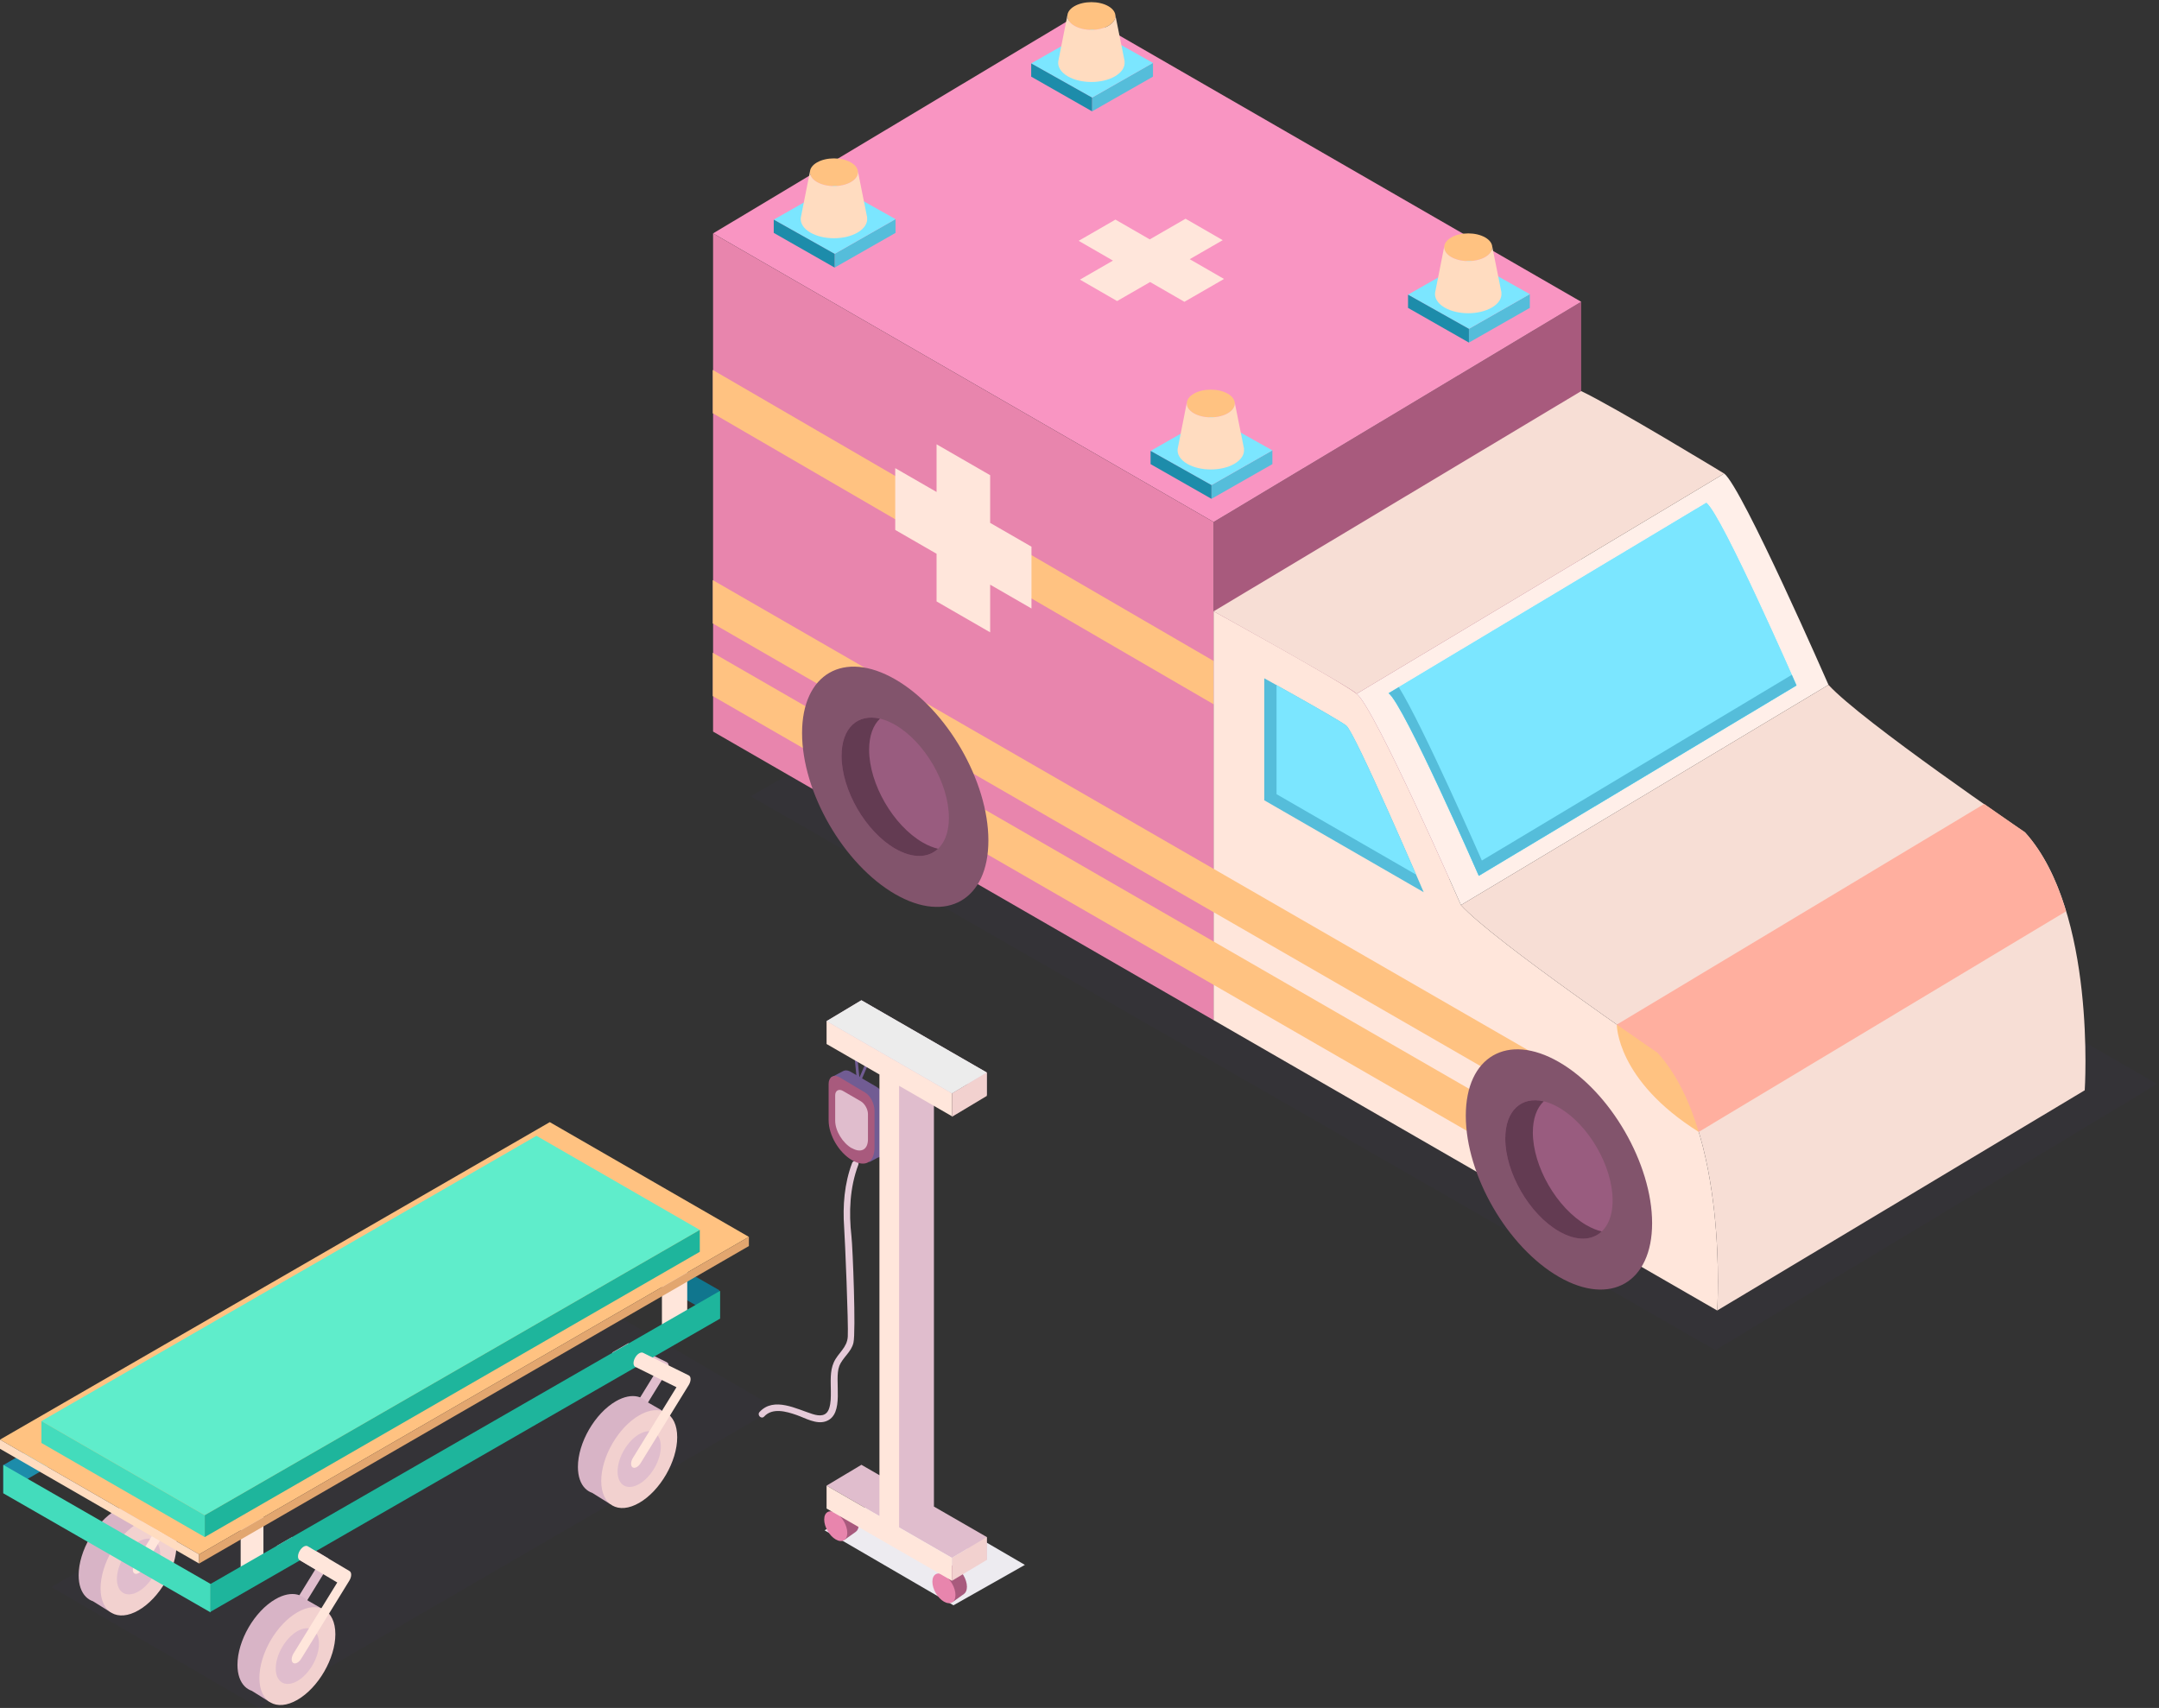 <?xml version="1.0" encoding="UTF-8"?>
<svg width="771px" height="610px" viewBox="0 0 771 610" version="1.1" xmlns="http://www.w3.org/2000/svg" xmlns:xlink="http://www.w3.org/1999/xlink">
    <rect x="0" y="0" width="771" height="610" fill="#333333" stroke="none"/>
    <!-- Generator: Sketch 48.2 (47327) - http://www.bohemiancoding.com/sketch -->
    <title>Illustration</title>
    <desc>Created with Sketch.</desc>
    <defs>
        <polygon id="path-1" points="0.668 0.768 17.823 0.768 17.823 10.66 0.668 10.66 0.668 0.768"></polygon>
    </defs>
    <g id="blood-donation-landing" stroke="none" stroke-width="1" fill="none" fill-rule="evenodd" transform="translate(-780, -288)">
        <g id="Illustration" transform="translate(780, 288)">
            <g id="Truck" transform="translate(254, 0)">
                <polygon id="Fill-56" fill="#453560" opacity="0.1" points="358.571 482.211 14.04 284.396 177.194 190.883 516.313 387.152"></polygon>
                <g id="Group-9" transform="translate(0, 4.583)">
                    <polygon id="Fill-63" fill="#A85A7D" points="310.657 103.199 310.657 281.124 179.405 359.777 179.405 181.852"></polygon>
                    <polygon id="Fill-61" fill="#F995C2" points="131.9 0.122 0.647 78.775 179.405 181.852 310.657 103.198"></polygon>
                    <polygon id="Fill-67" fill="#E885AD" points="0.647 256.7 179.405 359.777 179.405 181.852 0.647 78.775"></polygon>
                    <polygon id="Fill-73" fill="#FFC281" points="0.53 143.01 179.405 246.957 179.405 231.488 0.53 127.541"></polygon>
                    <polygon id="Fill-77" fill="#FFE6DB" points="114.354 190.672 99.593 182.16 99.593 165.136 80.457 154.101 80.457 171.125 65.696 162.614 65.696 184.682 80.457 193.193 80.457 210.22 99.593 221.254 99.593 204.228 114.354 212.74"></polygon>
                    <polygon id="Fill-148" fill="#FFE6DB" points="169.377 73.539 182.646 81.191 170.86 87.987 183.109 95.05 168.965 103.206 156.716 96.143 144.93 102.938 131.661 95.287 143.447 88.491 131.198 81.428 144.336 73.853 156.589 80.913"></polygon>
                </g>
                <g id="Group-8" transform="translate(178.75, 139.309)">
                    <path d="M180.477,328.741 C180.477,328.741 184.732,264.928 159.194,236.707 C159.194,236.707 100.675,196.832 88.969,183.943 C88.969,183.943 58.112,113.384 51.726,108.476 C45.343,103.569 0.655,79.027 0.655,79.027 L0.655,225.05 L180.477,328.741 Z" id="Fill-65" fill="#FFE6DB"></path>
                    <path d="M75.667,179.344 C75.667,179.344 51.195,122.276 48.001,119.823 C44.812,117.373 18.74,102.951 18.74,102.951 L18.74,146.518 L75.667,179.344 Z" id="Fill-69" fill="#55BDDA"></path>
                    <path d="M290.447,158.053 L159.194,236.707 C184.729,264.925 180.477,328.726 180.476,328.741 L311.728,250.088 C311.728,250.088 315.984,186.275 290.447,158.053" id="Fill-87" fill="#F7DED5"></path>
                    <path d="M182.978,29.822 L51.726,108.475 C58.112,113.384 88.969,183.943 88.969,183.943 L220.222,105.29 C220.222,105.29 189.365,34.73 182.978,29.822" id="Fill-89" fill="#FFEFE9"></path>
                    <path d="M176.605,40.27 L63.149,108.26 C68.668,112.502 95.343,173.495 95.343,173.495 L208.799,105.506 C208.799,105.506 182.126,44.513 176.605,40.27" id="Fill-93" fill="#7BE6FF"></path>
                    <path d="M176.605,40.27 L63.149,108.26 C68.668,112.502 95.343,173.495 95.343,173.495 L208.799,105.506 C208.799,105.506 182.126,44.513 176.605,40.27" id="Fill-91" fill="#7BE6FF"></path>
                    <path d="M96.436,168.033 C96.436,168.033 75.3,119.702 66.764,106.093 L63.148,108.26 C68.669,112.502 95.343,173.495 95.343,173.495 L208.799,105.506 C208.799,105.506 208.183,104.097 207.123,101.703 L96.436,168.033 Z" id="Fill-95" fill="#55BDDA"></path>
                    <path d="M220.222,105.29 L88.969,183.943 C100.676,196.832 159.194,236.707 159.194,236.707 L290.446,158.054 C290.446,158.054 231.928,118.178 220.222,105.29" id="Fill-97" fill="#F7DED5"></path>
                    <path d="M131.907,0.374 L0.655,79.027 C0.655,79.027 49.882,106.294 51.726,108.475 L182.978,29.822 C182.978,29.822 143.906,6.052 131.907,0.374" id="Fill-99" fill="#F7DED5"></path>
                    <path d="M290.382,157.91 C290.382,157.91 284.365,153.81 275.819,147.825 L144.631,226.622 L173.886,264.958 L305.074,186.161 C301.858,175.474 297.182,165.426 290.382,157.91" id="Fill-101" fill="#FFAF9F"></path>
                    <path d="M159.194,236.707 C159.194,236.707 153.177,232.607 144.631,226.622 C144.631,226.622 144.414,246.479 173.886,264.958 C170.67,254.271 165.995,244.223 159.194,236.707" id="Fill-103" fill="#FFC281"></path>
                    <path d="M48,119.823 C45.634,118.005 30.68,109.601 23.115,105.383 L23.115,144.333 L72.96,173.075 C66.503,158.185 50.537,121.772 48,119.823" id="Fill-105" fill="#7BE6FF"></path>
                </g>
                <polygon id="Fill-71" fill="#FFC281" points="0.53 222.651 310.809 401.568 310.809 386.099 0.53 207.182"></polygon>
                <polygon id="Fill-75" fill="#FFC281" points="0.53 248.599 310.809 427.515 310.809 412.045 0.53 233.129"></polygon>
                <g id="Group-6" transform="translate(32.083, 237.376)">
                    <path d="M237.367,161.114 C237.367,182.303 252.259,208.066 270.632,218.66 C289.008,229.256 303.903,220.67 303.903,199.482 C303.903,178.289 289.008,152.524 270.632,141.927 C252.259,131.333 237.367,139.922 237.367,161.114" id="Fill-79" fill="#82546C"></path>
                    <path d="M0.343,24.44 C0.343,45.628 15.236,71.391 33.611,81.986 C51.985,92.582 66.88,83.996 66.88,62.807 C66.88,41.615 51.985,15.849 33.611,5.254 C15.236,-5.341 0.343,3.248 0.343,24.44" id="Fill-81" fill="#82546C"></path>
                    <path d="M14.447,32.572 C14.447,44.778 23.03,59.619 33.611,65.721 C44.192,71.822 52.774,66.878 52.774,54.673 C52.774,42.466 44.192,27.623 33.611,21.521 C23.03,15.419 14.447,20.365 14.447,32.572 M270.632,158.195 C281.215,164.297 289.797,179.14 289.797,191.348 C289.797,203.553 281.215,208.497 270.632,202.394 C260.053,196.293 251.468,181.451 251.468,169.245 C251.468,157.039 260.053,152.094 270.632,158.195" id="Fill-83" fill="#995C7F"></path>
                    <path d="M43.454,63.536 C32.873,57.434 24.291,42.593 24.291,30.387 C24.291,25.379 25.738,21.595 28.172,19.293 C20.24,17.424 14.447,22.545 14.447,32.572 C14.447,44.777 23.029,59.619 33.611,65.721 C39.852,69.319 45.395,69.073 48.895,65.764 C47.17,65.357 45.345,64.626 43.454,63.536 M285.918,202.438 C282.418,205.748 276.874,205.993 270.632,202.395 C260.052,196.294 251.467,181.451 251.467,169.246 C251.467,159.218 257.262,154.098 265.193,155.967 C262.759,158.269 261.312,162.053 261.312,167.061 C261.312,179.266 269.896,194.109 280.476,200.209 C282.366,201.299 284.192,202.031 285.918,202.438" id="Fill-85" fill="#633B52"></path>
                </g>
                <g id="Group-3" transform="translate(22, 55.907)">
                    <polygon id="Fill-127" fill="#55BDDA" points="22.058 34.758 22.058 39.662 43.805 27.268 43.805 22.364"></polygon>
                    <polygon id="Fill-129" fill="#7BE6FF" points="0.312 22.545 22.058 34.758 43.805 22.364 22.058 10.152"></polygon>
                    <polygon id="Fill-131" fill="#1D8CAA" points="0.312 22.545 0.312 27.268 22.058 39.662 22.058 34.758"></polygon>
                    <path d="M27.878,9.107 C24.528,11.038 19.098,11.038 15.748,9.107 C12.397,7.175 12.397,4.044 15.748,2.112 C19.097,0.18 24.528,0.18 27.878,2.112 C31.227,4.044 31.227,7.175 27.878,9.107" id="Fill-133" fill="#FFC281"></path>
                    <path d="M33.688,21.836 L30.358,5.228 C30.544,6.618 29.721,8.044 27.877,9.106 C24.528,11.038 19.097,11.038 15.747,9.106 C13.907,8.045 13.085,6.622 13.266,5.234 L10.083,21.304 C10.037,21.48 9.999,21.658 9.978,21.835 L9.978,21.836 C9.74,23.748 10.88,25.707 13.415,27.168 C18.053,29.843 25.572,29.843 30.21,27.168 C32.745,25.707 33.884,23.748 33.648,21.836 L33.688,21.836 Z" id="Fill-135" fill="#FFDCC0"></path>
                </g>
                <g id="Group-2" transform="translate(113.667, 0)">
                    <polygon id="Fill-137" fill="#55BDDA" points="22.327 34.863 22.327 39.767 44.074 27.373 44.074 22.469"></polygon>
                    <polygon id="Fill-139" fill="#7BE6FF" points="0.581 22.65 22.327 34.863 44.074 22.469 22.327 10.257"></polygon>
                    <polygon id="Fill-141" fill="#1D8CAA" points="0.581 22.65 0.581 27.373 22.327 39.767 22.327 34.863"></polygon>
                    <path d="M28.146,9.211 C24.797,11.143 19.366,11.143 16.016,9.211 C12.666,7.28 12.666,4.149 16.016,2.216 C19.366,0.285 24.796,0.285 28.146,2.216 C31.496,4.149 31.496,7.28 28.146,9.211" id="Fill-143" fill="#FFC281"></path>
                    <path d="M33.957,21.941 L30.627,5.333 C30.812,6.722 29.99,8.149 28.146,9.211 C24.796,11.143 19.366,11.143 16.016,9.211 C14.176,8.15 13.353,6.727 13.535,5.339 L10.352,21.409 C10.305,21.586 10.268,21.763 10.246,21.941 L10.246,21.941 L10.246,21.941 C10.009,23.853 11.148,25.811 13.683,27.273 C18.321,29.948 25.84,29.948 30.478,27.273 C33.014,25.811 34.153,23.853 33.916,21.941 L33.957,21.941 Z" id="Fill-146" fill="#FFDCC0"></path>
                    <g id="Group-145" transform="translate(12.835, 0)">
                        <mask id="mask-2" fill="white">
                            <use xlink:href="#path-1"></use>
                        </mask>
                        <g id="Clip-144"></g>
                    </g>
                </g>
                <g id="Group-4" transform="translate(156.75, 138.393)">
                    <polygon id="Fill-107" fill="#55BDDA" points="21.881 34.861 21.881 39.766 43.628 27.372 43.628 22.467"></polygon>
                    <polygon id="Fill-109" fill="#7BE6FF" points="0.135 22.649 21.881 34.861 43.628 22.467 21.881 10.255"></polygon>
                    <polygon id="Fill-111" fill="#1D8CAA" points="0.135 22.649 0.135 27.372 21.881 39.766 21.881 34.861"></polygon>
                    <path d="M27.701,9.21 C24.351,11.141 18.92,11.141 15.57,9.21 C12.22,7.278 12.22,4.147 15.57,2.215 C18.92,0.283 24.351,0.283 27.701,2.215 C31.05,4.147 31.05,7.278 27.701,9.21" id="Fill-113" fill="#FFC281"></path>
                    <path d="M33.511,21.939 L30.181,5.331 C30.366,6.721 29.544,8.147 27.7,9.21 C24.351,11.142 18.92,11.142 15.57,9.21 C13.73,8.149 12.907,6.725 13.089,5.338 L9.906,21.407 C9.859,21.584 9.822,21.761 9.801,21.939 C9.563,23.851 10.703,25.81 13.237,27.272 C17.876,29.946 25.395,29.946 30.033,27.272 C32.568,25.81 33.707,23.851 33.47,21.939 L33.511,21.939 Z" id="Fill-115" fill="#FFDCC0"></path>
                </g>
                <g id="Group-5" transform="translate(248.417, 82.486)">
                    <polygon id="Fill-117" fill="#55BDDA" points="22.15 34.966 22.15 39.871 43.896 27.477 43.896 22.572"></polygon>
                    <polygon id="Fill-119" fill="#7BE6FF" points="0.403 22.754 22.15 34.966 43.896 22.572 22.15 10.36"></polygon>
                    <polygon id="Fill-121" fill="#1D8CAA" points="0.403 22.754 0.403 27.477 22.15 39.871 22.15 34.966"></polygon>
                    <path d="M27.969,9.315 C24.619,11.246 19.189,11.246 15.839,9.315 C12.489,7.384 12.489,4.251 15.839,2.32 C19.189,0.389 24.619,0.389 27.969,2.32 C31.319,4.251 31.319,7.384 27.969,9.315" id="Fill-123" fill="#FFC281"></path>
                    <path d="M33.78,22.044 L30.45,5.436 C30.635,6.826 29.812,8.252 27.968,9.315 C24.619,11.247 19.189,11.247 15.839,9.315 C13.999,8.254 13.176,6.83 13.358,5.442 L10.175,21.512 C10.128,21.689 10.091,21.866 10.069,22.044 C9.832,23.956 10.971,25.915 13.506,27.376 C18.144,30.051 25.663,30.051 30.301,27.376 C32.836,25.915 33.975,23.956 33.739,22.044 L33.78,22.044 Z" id="Fill-125" fill="#FFDCC0"></path>
                </g>
            </g>
            <g id="Group-11" transform="translate(0, 357)">
                <g id="Group-10" transform="translate(0, 43.083)">
                    <polygon id="Fill-1" fill="#453560" opacity="0.1" points="18.346 166.72 92.528 209.917 277.023 102.78 202.84 59.583"></polygon>
                    <path d="M40.279,153.761 C39.448,155.111 39.385,156.629 40.141,157.153 C40.542,157.432 41.094,157.372 41.647,157.053 C42.136,156.772 42.625,156.289 43.015,155.657 L60.195,127.774 C60.605,127.109 60.847,126.367 60.862,125.72 C60.877,125.073 60.666,124.576 60.277,124.346 L47.642,116.843 L42.09,120.045 C42.184,120.211 42.3,120.355 42.458,120.448 L55.891,128.424 L40.279,153.761 Z" id="Fill-2" fill="#E0BDCD"></path>
                    <path d="M30.698,170.244 C29.055,168.605 28.083,165.978 28.083,162.526 C28.083,153.891 34.156,143.391 41.647,139.074 C44.565,137.392 47.266,136.902 49.478,137.433 C50.722,137.733 51.812,138.357 52.697,139.278 L58.038,142.339 L55.184,147.524 C54.921,155.439 49.76,164.721 43.157,169.371 L39.612,175.808 L33.197,171.804 C32.253,171.481 31.412,170.957 30.698,170.244 Z" id="Fill-4" fill="#D8B4C6"></path>
                    <path d="M35.914,167.217 C35.914,175.852 41.987,179.351 49.478,175.034 C56.969,170.716 63.042,160.217 63.042,151.581 C63.042,142.947 56.969,139.447 49.478,143.764 C41.987,148.082 35.914,158.581 35.914,167.217" id="Fill-6" fill="#F2D1CF"></path>
                    <path d="M41.755,163.85 C41.755,168.766 45.213,170.759 49.478,168.301 C53.744,165.843 57.201,159.864 57.201,154.948 C57.201,150.032 53.744,148.039 49.478,150.497 C45.213,152.956 41.755,158.934 41.755,163.85" id="Fill-8" fill="#E0BDCD"></path>
                    <path d="M49.479,161.744 C49.967,161.463 50.457,160.979 50.846,160.347 L68.027,132.465 C68.437,131.799 68.678,131.057 68.693,130.41 C68.709,129.764 68.497,129.267 68.108,129.036 L53.187,120.176 C52.399,119.709 51.111,120.44 50.311,121.81 C49.51,123.18 49.501,124.67 50.29,125.139 L63.723,133.115 L48.11,158.451 C47.278,159.801 47.216,161.32 47.972,161.844 C48.373,162.122 48.926,162.063 49.479,161.744" id="Fill-10" fill="#FFE6DB"></path>
                    <polygon id="Fill-12" fill="#10768E" points="256.864 70.878 256.864 60.714 182.467 18.194 182.467 28.357"></polygon>
                    <path d="M96.996,185.752 C96.164,187.102 96.101,188.621 96.857,189.144 C97.259,189.423 97.81,189.364 98.364,189.045 C98.852,188.764 99.342,188.281 99.731,187.648 L116.912,159.765 C117.322,159.1 117.563,158.358 117.579,157.711 C117.593,157.064 117.382,156.568 116.994,156.337 L104.359,148.835 L98.806,152.036 C98.9,152.202 99.017,152.346 99.174,152.439 L112.607,160.416 L96.996,185.752 Z" id="Fill-14" fill="#E0BDCD"></path>
                    <path d="M233.745,90.675 L219.056,83.42 C218.86,83.323 218.711,83.164 218.604,82.965 L224.364,79.642 L238.138,86.444 C238.556,86.651 238.791,87.143 238.788,87.801 C238.785,88.46 238.542,89.224 238.121,89.908 L220.94,117.791 C220.551,118.424 220.061,118.907 219.573,119.188 C219.019,119.507 218.468,119.566 218.066,119.287 C217.31,118.764 217.373,117.244 218.205,115.895 L233.745,90.675 Z" id="Fill-16" fill="#E0BDCD"></path>
                    <polygon id="Fill-18" fill="#1D8CAA" points="182.859 18.421 1.175 123.175 1.175 133.105 182.859 28.351"></polygon>
                    <polygon id="Fill-20" fill="#FFE6DB" points="236.382 54.601 236.382 78.071 245.418 73.381 245.418 49.911"></polygon>
                    <polygon id="Fill-22" fill="#FFE6DB" points="85.943 141.375 85.943 164.845 94.075 160.154 94.075 136.684"></polygon>
                    <polygon id="Fill-24" fill="#FFC281" points="71.104 155.059 267.436 41.67 196.332 0.69 7.7373675e-05 114.079"></polygon>
                    <polygon id="Fill-26" fill="#FFDCC0" points="71.104 158.336 71.104 155.059 7.7373675e-05 114.079 7.7373675e-05 117.356"></polygon>
                    <polygon id="Fill-28" fill="#E2A66F" points="267.436 41.67 71.104 155.059 71.104 158.335 267.436 44.947"></polygon>
                    <polygon id="Fill-30" fill="#1EB59C" points="257.164 60.929 75.101 165.682 75.101 175.612 257.164 70.858"></polygon>
                    <polygon id="Fill-32" fill="#5FEDCB" points="73.117 141.072 249.902 39.184 191.577 5.569 14.792 107.457"></polygon>
                    <polygon id="Fill-34" fill="#43DCBC" points="73.117 148.89 73.117 141.072 14.792 107.456 14.792 115.275"></polygon>
                    <polygon id="Fill-36" fill="#43DCBC" points="75.18 175.776 75.18 165.612 1.175 123.092 1.175 133.255"></polygon>
                    <polygon id="Fill-38" fill="#1EB59C" points="249.902 39.184 73.117 141.072 73.117 148.89 249.902 47.002"></polygon>
                    <path d="M87.415,202.236 C85.771,200.597 84.799,197.969 84.799,194.517 C84.799,185.882 90.872,175.382 98.363,171.066 C101.282,169.383 103.982,168.893 106.194,169.424 C107.439,169.724 108.528,170.348 109.413,171.269 L114.755,174.33 L111.9,179.515 C111.636,187.431 106.477,196.712 99.873,201.362 L96.329,207.8 L89.914,203.796 C88.97,203.472 88.129,202.949 87.415,202.236 Z" id="Fill-40" fill="#D8B4C6"></path>
                    <path d="M92.631,199.208 C92.631,207.843 98.704,211.343 106.194,207.025 C113.685,202.708 119.759,192.208 119.759,183.573 C119.759,174.938 113.685,171.438 106.194,175.756 C98.704,180.073 92.631,190.573 92.631,199.208" id="Fill-42" fill="#F2D1CF"></path>
                    <path d="M98.472,195.841 C98.472,200.757 101.93,202.75 106.194,200.292 C110.46,197.834 113.917,191.856 113.917,186.94 C113.917,182.023 110.46,180.031 106.194,182.488 C101.93,184.947 98.472,190.925 98.472,195.841" id="Fill-44" fill="#E0BDCD"></path>
                    <path d="M106.195,193.735 C106.683,193.454 107.173,192.971 107.562,192.338 L124.743,164.456 C125.153,163.79 125.394,163.049 125.409,162.402 C125.425,161.755 125.214,161.258 124.824,161.028 L109.904,152.168 C109.115,151.7 107.828,152.431 107.027,153.801 C106.226,155.171 106.217,156.661 107.006,157.13 L120.439,165.106 L104.826,190.443 C103.995,191.792 103.933,193.311 104.689,193.835 C105.089,194.114 105.642,194.054 106.195,193.735" id="Fill-46" fill="#FFE6DB"></path>
                    <path d="M208.994,131.54 C207.351,129.901 206.379,127.274 206.379,123.822 C206.379,115.187 212.452,104.687 219.943,100.37 C222.861,98.688 225.561,98.197 227.774,98.73 C229.018,99.028 230.108,99.653 230.993,100.574 L236.334,103.636 L233.48,108.82 C233.217,116.735 228.057,126.017 221.453,130.667 L217.908,137.104 L211.493,133.1 C210.549,132.777 209.708,132.253 208.994,131.54 Z" id="Fill-48" fill="#D8B4C6"></path>
                    <path d="M214.707,128.851 C214.707,137.486 220.78,140.986 228.271,136.668 C235.762,132.35 241.836,121.851 241.836,113.216 C241.836,104.581 235.762,101.081 228.271,105.398 C220.78,109.716 214.707,120.216 214.707,128.851" id="Fill-50" fill="#F2D1CF"></path>
                    <path d="M220.548,125.484 C220.548,130.4 224.006,132.393 228.271,129.935 C232.537,127.477 235.994,121.499 235.994,116.582 C235.994,111.666 232.537,109.674 228.271,112.131 C224.006,114.59 220.548,120.568 220.548,125.484" id="Fill-52" fill="#E0BDCD"></path>
                    <path d="M225.898,123.978 C225.142,123.454 225.204,121.935 226.036,120.586 L241.577,95.366 L226.887,88.111 C226.063,87.705 226.015,86.248 226.78,84.858 C227.544,83.469 228.832,82.672 229.656,83.078 L245.968,91.135 C246.386,91.341 246.622,91.833 246.619,92.492 C246.616,93.15 246.374,93.915 245.952,94.599 L228.771,122.481 C228.381,123.114 227.892,123.597 227.404,123.878 C226.85,124.197 226.299,124.257 225.898,123.978" id="Fill-54" fill="#FFE6DB"></path>
                </g>
                <g id="Group-7" transform="translate(270.602, 0)">
                    <polygon id="Fill-3" fill="#EDEBF0" points="49.362 175.083 95.398 201.903 69.886 216.333 23.85 189.545"></polygon>
                    <polygon id="Stroke-63" stroke="#715C93" points="35.065 20.472 35.992 29.818 39.357 22.029"></polygon>
                    <path d="M33.683,58.395 C30.938,65.677 30.3,73.606 30.849,81.323 C31.162,85.734 32.415,115.953 32.149,120.382 C31.908,124.388 28.685,126.173 27.16,129.557 C25.718,132.755 26.089,136.507 26.102,139.918 C26.11,141.904 26.131,144.005 25.522,145.923 C24.584,148.883 22.182,148.844 19.597,148.042 C13.873,146.264 5.764,141.726 0.652,147.285 C-0.353,148.378 1.279,150.015 2.288,148.917 C5.27,145.673 10.211,147.107 13.839,148.365 C16.948,149.444 20.863,151.808 24.268,150.639 C31.287,148.23 27.146,135.999 29.105,130.914 C30.306,127.792 33.387,125.958 34.171,122.57 C35.096,118.564 33.923,88.55 33.463,84.557 C32.48,75.994 32.848,67.138 35.912,59.008 C36.437,57.616 34.202,57.015 33.683,58.395" id="Fill-65" fill="#E5CAD8"></path>
                    <path d="M42.404,31.158 L33.174,25.788 C32.119,25.18 31.12,25.159 30.386,25.595 L26.014,27.891 L29.193,34.823 L29.193,41.124 C29.193,46.509 33.089,52.727 37.761,55.421 L37.883,55.391 C38.213,55.581 38.536,55.742 38.853,55.888 L39.848,58.055 L42.837,56.463 C43.437,56.311 43.968,56.029 44.42,55.62 L44.456,55.6 L44.456,55.586 C45.484,54.627 46.09,53.013 46.09,50.797 L46.09,37.784 C46.09,35.364 44.502,32.367 42.404,31.158" id="Fill-67" fill="#715C93"></path>
                    <path d="M33.7,57.375 L33.727,57.404 C29.055,54.712 25.31,48.494 25.31,43.109 L25.31,30.095 C25.31,27.676 27.145,26.562 29.244,27.773 L38.243,33.142 C40.343,34.352 41.698,37.348 41.698,39.768 L41.698,52.781 C41.698,58.167 38.372,60.068 33.7,57.375" id="Fill-69" fill="#A85A7D"></path>
                    <path d="M33.642,53.064 L33.565,53.083 C30.336,51.222 27.651,46.924 27.651,43.201 L27.651,34.204 C27.651,32.531 28.923,31.763 30.374,32.598 L36.782,36.311 C38.233,37.147 39.357,39.218 39.357,40.891 L39.357,49.888 C39.357,53.611 36.872,54.925 33.642,53.064" id="Fill-71" fill="#E0BDCD"></path>
                    <path d="M74.699,209.727 C74.699,207.103 72.854,203.914 70.578,202.603 C68.302,201.292 66.458,202.355 66.458,204.978 C66.458,205.254 66.483,205.538 66.522,205.823 L65.304,206.442 L69.515,215.228 L73.657,212.275 C74.304,211.81 74.699,210.937 74.699,209.727" id="Fill-73" fill="#A85A7D"></path>
                    <path d="M70.602,212.648 C70.602,215.271 68.756,216.333 66.481,215.023 C64.205,213.711 62.361,210.522 62.361,207.898 C62.361,205.275 64.205,204.213 66.481,205.524 C68.756,206.835 70.602,210.025 70.602,212.648" id="Fill-75" fill="#E885AD"></path>
                    <path d="M36.068,187.526 C36.068,184.903 34.222,181.713 31.946,180.402 C29.671,179.091 27.826,180.153 27.826,182.776 C27.826,183.052 27.851,183.337 27.89,183.621 L26.672,184.241 L30.883,193.027 L35.025,190.075 C35.672,189.608 36.068,188.736 36.068,187.526" id="Fill-77" fill="#A85A7D"></path>
                    <path d="M31.97,190.447 C31.97,193.07 30.125,194.133 27.849,192.822 C25.573,191.51 23.729,188.321 23.729,185.697 C23.729,183.074 25.573,182.012 27.849,183.323 C30.125,184.634 31.97,187.824 31.97,190.447" id="Fill-79" fill="#E885AD"></path>
                    <polygon id="Fill-81" fill="#E0BDCD" points="69.345 33.493 74.823 30.212 81.783 34.222 81.783 26.044 37.014 0.245 24.576 7.694 46.961 28.26 47.697 172.308 37.014 166.152 24.576 173.601 69.345 199.399 74.823 196.119 81.783 200.129 81.783 191.951 62.915 181.077 62.915 32.158"></polygon>
                    <polygon id="Fill-83" fill="#FFE6DB" points="69.345 41.671 69.345 33.493 24.576 7.694 24.576 15.873 43.454 26.751 43.454 184.479 24.576 173.601 24.576 181.779 69.345 207.578 69.345 199.399 50.477 188.526 50.477 30.799"></polygon>
                    <polygon id="Fill-85" fill="#F2D1CF" points="69.345 33.493 81.783 26.044 81.783 34.422 69.345 41.87"></polygon>
                    <polygon id="Fill-87" fill="#ECECEC" points="81.783 26.044 69.345 33.492 24.576 7.693 37.014 0.245"></polygon>
                    <polygon id="Fill-89" fill="#F2D1CF" points="69.345 199.399 81.783 191.951 81.783 200.129 69.345 207.578"></polygon>
                </g>
            </g>
        </g>
    </g>
</svg>